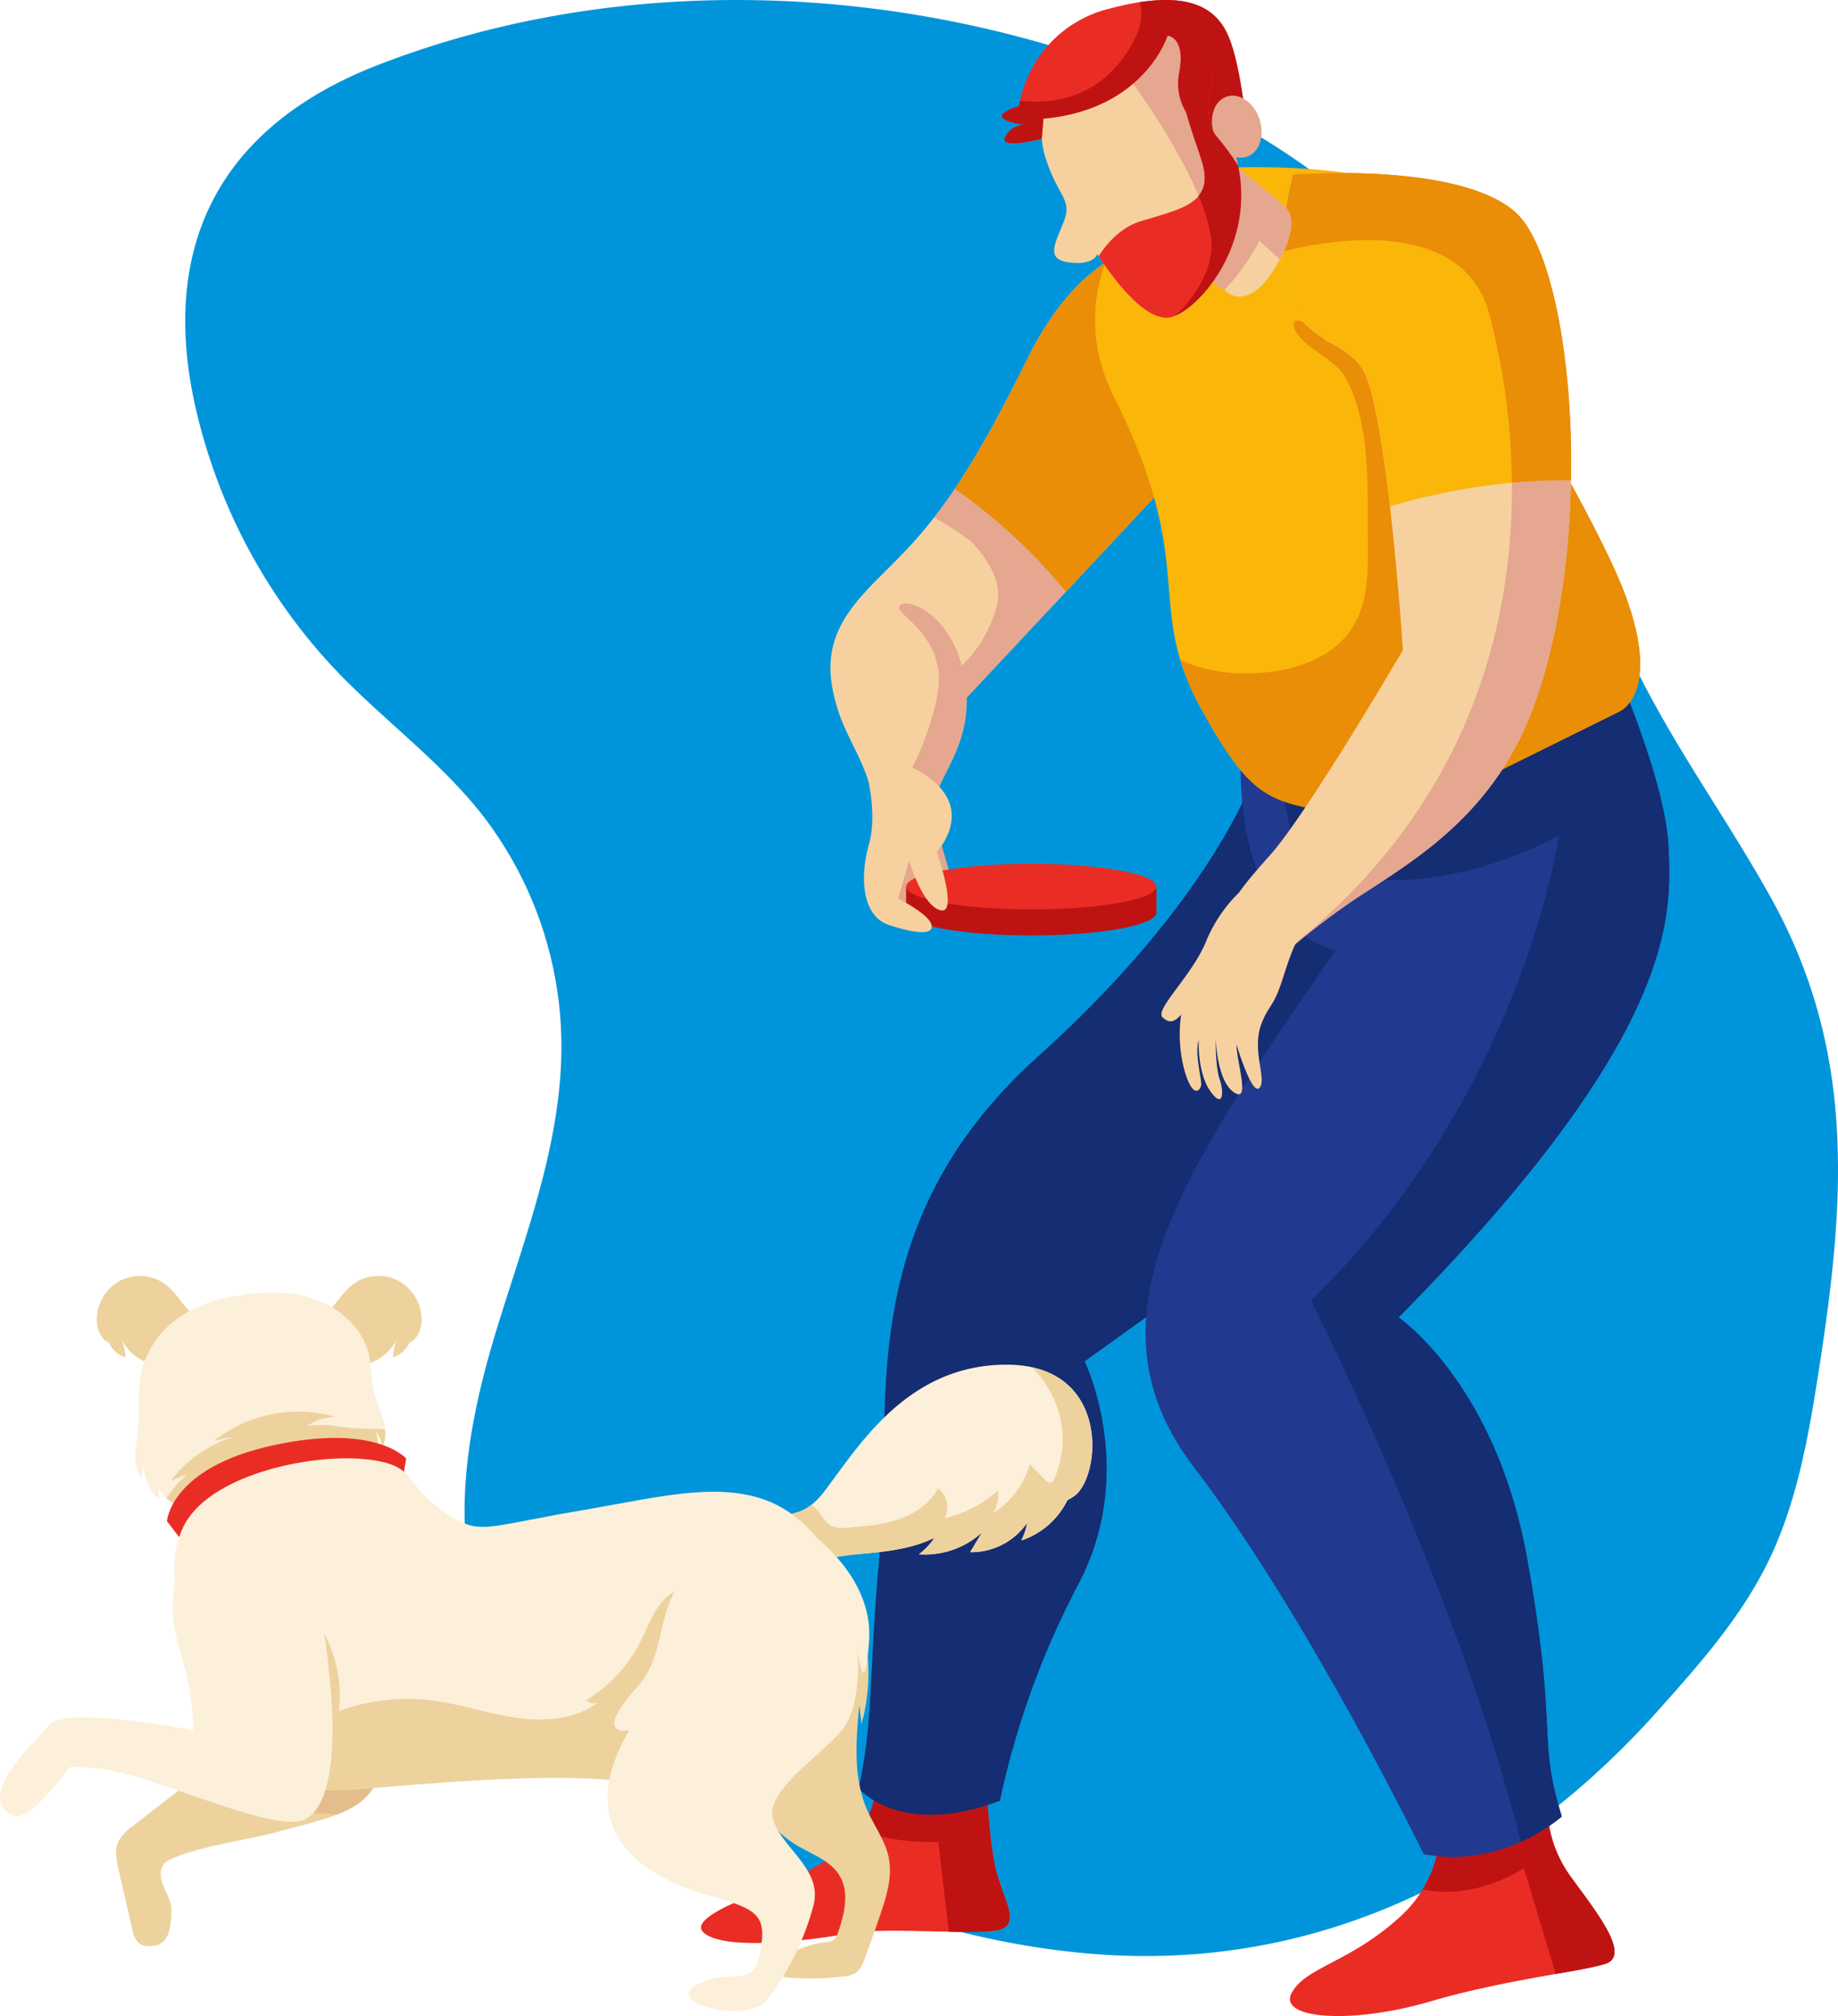 <svg xmlns="http://www.w3.org/2000/svg" width="480.599" height="527.127" viewBox="0 0 480.599 527.127"><defs><style>.a{fill:#0095db;}.b{fill:#ea2d24;}.c{fill:#bf1313;}.d{fill:#152d72;}.e{fill:#213a8f;}.f{fill:#e5a78f;}.g{fill:#f6d19f;}.h{fill:#ea8d07;}.i{fill:#fab609;}.j{fill:#edd29d;}.k{fill:#fcf0da;}.l{fill:#e5bd8c;}</style></defs><g transform="translate(-1031.067 -2200.936)"><path class="a" d="M-2239.37-1136.5l-.395-.136c-60.1-20.716-128.841-21.968-188.374,1.25-40.266,15.7-57.878,46.721-46.925,91.552a147.772,147.772,0,0,0,35.72,66.092c12.753,13.493,28.035,24.348,39.4,39.156a99.068,99.068,0,0,1,20.046,58.993c.19,26.1-9.72,50.914-17.26,75.782-9.518,31.392-14.213,66.136,6.885,93.535,12.47,16.194,29.924,27.221,47.629,36.55,32.258,17,67.078,29.584,103.061,32.224,56.989,4.18,107.7-20.377,146.394-63.672,10.847-12.138,21.841-24.495,29.024-39.349,7.5-15.5,10.457-32.93,13.131-50.1,6.9-44.308,9.649-83.25-12.737-123.39-12.88-23.1-28.088-43.082-38.927-67.789-11.866-27.048-22.042-55.237-38.884-79.454C-2165.389-1099.478-2201.106-1123.234-2239.37-1136.5Z" transform="translate(3557.756 3353.424)"/><g transform="translate(28)"><g transform="translate(876.356 1831.786)"><g transform="translate(310.012 369.151)"><path class="b" d="M688.49,1061.933a32.161,32.161,0,0,0,6.164,18.184c6.472,8.937,16.027,20.649,8.938,22.807s-25.888,4.006-45.921,9.862-39.449,4.623-36.059-2.157,15.1-8.013,28.046-19.725a31.883,31.883,0,0,0,10.787-26.5Z" transform="translate(-467.23 -589.403)"/><path class="b" d="M470.01,1050.637s.617,16.026,2.466,23.731,6.164,13.56,1.849,15.718-29.9-.617-40.066,1.233-32.052,4.623-37.908,0,18.492-11.711,26.505-16.026,18.183-9.862,18.492-24.656Z" transform="translate(-395.451 -585.812)"/><path class="c" d="M710.806,1080.117a32.161,32.161,0,0,1-6.164-18.184L676.6,1064.4a31.211,31.211,0,0,1-4.568,19.033c5.247,1.082,14.961,1.5,26.536-5.518l8.288,27.627c5.645-.992,10.148-1.782,12.891-2.617C726.833,1100.766,717.279,1089.054,710.806,1080.117Z" transform="translate(-483.382 -589.403)"/><path class="c" d="M489.443,1050.637H460.781a23.714,23.714,0,0,1-4.206,13.637c4.6,1.9,11.155,3.36,20.358,3.159l2.738,23.466c6.645.128,12.264.1,14.087-.814,4.315-2.157,0-8.013-1.849-15.718S489.443,1050.637,489.443,1050.637Z" transform="translate(-414.884 -585.812)"/><path class="d" d="M560.949,656.149s-.247.922-.883,2.66c-3.206,8.769-16.295,38.325-57.391,75.311-49.245,44.321-37.754,93.566-41.038,127.217S460,906.48,455.892,925.357c0,0,10.67,13.132,36.934,3.283a219.665,219.665,0,0,1,20.519-56.632c15.595-29.547,1.642-58.274,1.642-58.274l107.519-77.151-9.849-88.641" transform="translate(-414.667 -457.785)"/><path class="e" d="M687.016,619.062s14.774,32.83,15.595,50.887,2.462,49.245-70.585,123.113c0,0,25.443,17.236,33.651,63.2s2.462,45.962,9.029,67.3c0,0-15.594,13.952-36.113,9.849,0,0-30.368-62.378-59.916-100.953s-4.1-76.33,36.934-135.424c0,0-27.906-4.1-24.623-56.632Z" transform="translate(-449.631 -448.604)"/><path class="d" d="M717.654,669.949c-.821-18.057-15.595-50.887-15.595-50.887l-88.874,19.75,7.566,36.212s29.557,12.5,68.208-7.958c0,0-9.094,67.071-64.8,121.637,0,0,38.131,74.824,54.868,141.48a45.688,45.688,0,0,0,10.719-6.622c-6.566-21.339-.821-21.339-9.029-67.3s-33.651-63.2-33.651-63.2C720.116,719.194,718.475,688.005,717.654,669.949Z" transform="translate(-464.674 -448.604)"/><path class="f" d="M484.108,700.8l-3.151-10.766-10.635,1.444-1.838,15.756,6.171,3.282,10.766-5.777Z" transform="translate(-418.67 -471.166)"/><path class="c" d="M497.478,718.577l-23.339-2.745v-6.821h65.41v6.821Z" transform="translate(-420.468 -477.201)"/><ellipse class="c" cx="32.705" cy="5.96" rx="32.705" ry="5.96" transform="translate(53.671 232.671)"/><path class="c" d="M497.478,718.577l-23.339-2.745v-6.821h65.41v6.821Z" transform="translate(-420.468 -477.201)"/><ellipse class="b" cx="32.705" cy="5.96" rx="32.705" ry="5.96" transform="translate(53.671 225.85)"/><path class="g" d="M526.346,463.834s-16.358,1.925-29.83,29.349-22.132,39.934-32.236,50.519-21.651,18.765-18.765,35.123,12.028,19.245,11.548,41.377l6.255,1.925s5.142-6.173,10.284-17.423c2.8-6.124,7.376-12.817,7.037-22.992l63.509-67.84Z" transform="translate(-411.225 -399.253)"/><path class="f" d="M532.9,553.152l-.765-15.3-32.3-16.338c-7.425,14.313-13.4,23.828-19.292,31.382a77.624,77.624,0,0,1,9.707,6.308c3.821,4.049,8.435,10.531,6.65,16.926-2.878,10.312-9.075,15.388-9.183,15.476-3.135-12.663-13.233-17.651-15.862-15.9-2.82,1.883,7.818,5.375,9.757,16.776,1.324,7.785-5.179,23.762-7.937,27.677-4.438,6.3-1.676,7.091,1.32,6.688-1.1,4.6.574,7.028.574,7.028l.661-.031a101.372,101.372,0,0,0,5.729-10.8c2.8-6.124,7.375-12.817,7.036-22.992Z" transform="translate(-419.583 -417.589)"/><path class="h" d="M541.517,463.834s-16.358,1.925-29.83,29.349c-7.411,15.085-13.364,25.653-18.9,33.874a148.326,148.326,0,0,1,29.024,26.883l37.511-40.068Z" transform="translate(-426.395 -399.253)"/><path class="i" d="M567.869,434.139C557.346,439.4,537.309,465,551.33,493c22.749,45.422,7.509,54.217,23.294,82.5s18.9,22.415,49.15,29.65l59.852-29.6s13.812-5.92-2.631-40.121-30.256-48.671-34.2-78.926S567.869,434.139,567.869,434.139Z" transform="translate(-443.479 -389.517)"/><path class="h" d="M691.378,553.521q-.825-1.714-1.639-3.359c-.181-.367-.36-.722-.54-1.084-.361-.724-.722-1.447-1.08-2.155-.212-.419-.423-.83-.634-1.243-.324-.634-.647-1.266-.968-1.886-.222-.427-.441-.849-.661-1.269-.308-.589-.615-1.175-.92-1.753q-.335-.633-.667-1.259-.452-.848-.9-1.681c-.216-.4-.432-.8-.647-1.2-.3-.565-.608-1.121-.91-1.675-.2-.373-.407-.749-.609-1.118-.315-.575-.627-1.141-.938-1.707-.184-.334-.37-.673-.552-1-.327-.592-.651-1.174-.973-1.756q-1.678-3.024-3.271-5.889l-.362-.656c-.332-.6-.662-1.2-.988-1.788q-.234-.426-.465-.849c-.29-.529-.578-1.057-.863-1.58l-.489-.9q-.408-.757-.809-1.508c-.161-.3-.322-.6-.481-.9q-.4-.763-.8-1.522c-.147-.282-.3-.565-.441-.847q-.428-.828-.842-1.653c-.117-.231-.237-.464-.353-.694q-.584-1.169-1.148-2.335c-5.538,3.141-11.129,5.942-17.394,6.066-6.435.128-3.9-20.118-9.55-23.641-5.392-3.361-19.021,10.106-23.425,5.828-1.813-1.761-7.958-7.509-8.346-3.917,1.526,5.74,10.414,8.259,13.4,13.4,7.032,12.111,5.953,29.375,6.125,43.379.095,7.759.048,16.032-4.184,22.535-4.908,7.542-14.366,10.854-23.334,11.6-7.33.608-14.905-.2-21.548-3.361a67.186,67.186,0,0,0,5.836,13.461c12.005,21.509,16.682,23.266,31.541,26.057q1.923.358,3.993.742c3.849.718,8.314,1.582,13.616,2.85l59.852-29.6S707.82,587.722,691.378,553.521Z" transform="translate(-453.86 -407.611)"/><path class="g" d="M614.529,435.9s43.16-3.453,58.123,9.783,21.292,82.867,5.179,128.33c-10.106,28.514-30.624,40.6-46.037,50.641a189.333,189.333,0,0,0-17.9,13.547s-10.706,8.338-15.476-4.339c-2.038-5.415.372-9.113,10.155-20.048S643.3,560.2,643.3,560.2s-4.028-61.575-10.359-73.085S603.6,481.937,614.529,435.9Z" transform="translate(-459.766 -390.243)"/><path class="f" d="M679.128,445.683C664.165,432.446,621,435.9,621,435.9a95.331,95.331,0,0,0-2.889,19.668l.477.428s45.787-13.261,53.745,16.3,19.1,107.636-50.134,164.087l.171.132a183.485,183.485,0,0,1,15.894-11.856c15.414-10.039,35.931-22.127,46.037-50.641C700.42,528.55,694.09,458.918,679.128,445.683Z" transform="translate(-466.242 -390.243)"/><path class="i" d="M679.121,445.683C664.158,432.446,621,435.9,621,435.9c-10.934,46.037,12.085,39.707,18.415,51.216,2.831,5.148,5.2,20.31,6.957,35.5,10.271-3.007,27.968-7.107,47.337-6.8C694.313,483.575,688.366,453.862,679.121,445.683Z" transform="translate(-466.235 -390.243)"/><path class="h" d="M620.257,439.229q-.22,1.032-.417,2.028c-.033.171-.07.345-.1.514q-.236,1.226-.437,2.4c-.022.129-.041.254-.063.382q-.168,1-.309,1.965c-.023.161-.048.323-.07.482q-.32,2.261-.5,4.3c-.01.1-.017.2-.026.3q-.08.943-.132,1.843c0,.052-.007.106-.01.159q-.055,1.01-.076,1.965l.477.428s45.787-13.261,53.745,16.3a179.163,179.163,0,0,1,5.931,44.154,141.185,141.185,0,0,1,15.445-.631,232.5,232.5,0,0,0-.724-23.408h0q-.114-1.362-.242-2.7l-.012-.119c-.263-2.718-.573-5.368-.93-7.935-.005-.035-.01-.071-.015-.107q-.166-1.183-.344-2.342c-.015-.1-.03-.2-.046-.293q-.178-1.145-.368-2.264c-.008-.047-.016-.094-.024-.141q-.413-2.421-.885-4.714c-.015-.074-.031-.145-.046-.219q-.2-.983-.417-1.94-.048-.218-.1-.434-.2-.886-.411-1.748c-.031-.128-.061-.256-.093-.383q-.515-2.087-1.079-4.03c-.027-.094-.055-.185-.083-.278q-.233-.8-.476-1.565c-.051-.164-.1-.325-.156-.487q-.217-.673-.44-1.325c-.055-.16-.109-.32-.164-.477q-.252-.719-.511-1.409c-.033-.09-.066-.183-.1-.271q-.314-.827-.64-1.61c-.037-.091-.076-.176-.114-.265q-.264-.627-.535-1.226c-.069-.151-.138-.3-.208-.447q-.232-.5-.471-.978c-.075-.151-.15-.3-.227-.45-.168-.327-.338-.645-.51-.956-.063-.114-.125-.232-.189-.344-.235-.414-.472-.815-.713-1.2-.034-.054-.069-.1-.1-.156q-.31-.485-.627-.935c-.081-.115-.163-.224-.244-.335q-.255-.348-.512-.672c-.09-.112-.179-.223-.269-.331-.177-.211-.355-.413-.535-.608-.08-.088-.161-.179-.243-.264-.26-.27-.521-.527-.786-.761C664.165,432.446,621,435.9,621,435.9c-.214.9-.41,1.772-.6,2.633C620.355,438.766,620.306,439,620.257,439.229Z" transform="translate(-466.242 -390.243)"/><path class="g" d="M582.075,456.747l10.593,7.493s6.717,5.684,14.468-10.851c2.1-4.478,3.049-9.42.181-11.848C596.285,432.2,589.567,427.3,589.567,427.3Z" transform="translate(-454.784 -387.636)"/><path class="f" d="M607.316,441.541C596.285,432.2,589.567,427.3,589.567,427.3l-7.492,29.452,9.578,6.776a62.686,62.686,0,0,0,9.17-12.878l5.3,4.772c.334-.64.67-1.306,1.009-2.029C609.235,448.911,610.184,443.968,607.316,441.541Z" transform="translate(-454.784 -387.636)"/><path class="g" d="M536.789,382c-7.889,5.985-13.057,19.857-9.793,30.193s7.072,10.88,4.9,16.593-5.168,10.065,1.36,10.88,7.345-2.176,7.345-2.176,11.7,19.313,19.857,16.321,24.21-22.577,14.961-45.97c0,0,8.834-10.156-7.072-27.745C557.734,367.854,536.789,382,536.789,382Z" transform="translate(-436.957 -371.044)"/><path class="f" d="M567.528,453.551c8.319-3.707,23.362-22.894,14.341-45.712,0,0,8.834-10.156-7.072-27.745-8.12-9.37-22.288-3.283-28.49.089,14.15,16.171,28.521,39.825,30.385,52.5C577.923,441.049,572.645,448.479,567.528,453.551Z" transform="translate(-443.412 -371.044)"/><path class="b" d="M569.905,407.634s-15.2-6.141-12.716-19.512c1.754-9.427-3.069-9.647-3.069-9.647s-5.92,19.293-32.448,21.7l-.439,5.262s-11.619,3.069-9.427-.658a5.323,5.323,0,0,1,5.7-2.85s-13.373-1.535-2.192-5.043a31.384,31.384,0,0,1,23.459-25.431c21.266-5.7,28.5,0,31.57,7.892s4.385,22.8,4.385,22.8Z" transform="translate(-432.141 -369.151)"/><path class="c" d="M557.189,388.124C554.7,401.495,569.9,407.636,569.9,407.636l4.823-5.481s-1.316-14.908-4.385-22.8c-2.646-6.806-8.4-11.975-23.566-9.616,1.122,3.221.58,7.865-4.184,14.444-8.383,11.576-20.3,12.124-27.033,11.3-.186.887-.245,1.407-.245,1.407-9.728,3.052-.872,4.61,1.595,4.964a5.39,5.39,0,0,0-5.1,2.93c-2.192,3.727,9.427.658,9.427.658l.439-5.262c26.528-2.412,32.448-21.705,32.448-21.705S558.943,378.7,557.189,388.124Z" transform="translate(-432.141 -369.154)"/><ellipse class="f" cx="6.256" cy="8.296" rx="6.256" ry="8.296" transform="translate(131.515 27.255) rotate(-18.597)"/><path class="b" d="M577.953,395.287l-4.6-6.358c-7.454,6.577-1.754,17.977,1.535,28.72s-4.823,12.277-15.785,15.566c-5.21,1.563-8.834,5.5-11.2,9.209,1.963,3.094,12.172,18.473,19.519,15.78,7.388-2.709,21.241-19.02,16.933-39.443a66.992,66.992,0,0,0-5.3-7.25C574.008,405.81,577.953,395.287,577.953,395.287Z" transform="translate(-443.917 -375.439)"/><path class="c" d="M594.522,425.489c-.009-.343-.014-.684-.033-1.03-.016-.289-.045-.583-.068-.874-.027-.347-.048-.692-.086-1.043-.033-.3-.081-.611-.121-.917q-.128-.961-.308-1.935c-.057-.312-.11-.623-.177-.937a66.934,66.934,0,0,0-5.292-7.242c-5.042-5.7-1.1-16.224-1.1-16.224l-4.6-6.358c-7.454,6.577-1.754,17.977,1.535,28.72,1.286,4.2.823,6.989-.866,9.029a45.57,45.57,0,0,1,3.178,10.4c1.231,8.364-4.047,15.794-9.164,20.865a18.306,18.306,0,0,0,4.25-2.807l.089-.078q.392-.337.788-.7l.169-.159q.356-.336.714-.694l.22-.225q.332-.339.662-.7l.256-.282c.207-.231.415-.468.621-.709.094-.11.188-.221.282-.334.2-.235.391-.477.585-.723.1-.127.2-.252.3-.382.187-.242.371-.491.555-.742.1-.14.206-.278.308-.422.178-.25.353-.508.529-.766.1-.153.208-.3.31-.459.173-.262.34-.532.509-.8.1-.16.2-.316.3-.478.174-.289.343-.587.513-.884.087-.152.176-.3.261-.454q.368-.666.718-1.358c.1-.206.2-.419.3-.629.129-.266.259-.531.383-.8.113-.248.219-.5.327-.754s.211-.482.312-.728c.109-.266.21-.537.314-.808.093-.241.186-.481.275-.726.1-.278.194-.562.289-.845.082-.244.164-.488.242-.737.091-.289.176-.583.261-.877.072-.25.143-.5.21-.752.079-.3.154-.6.227-.9q.092-.384.177-.771.1-.461.19-.928.075-.391.142-.786c.054-.316.105-.633.151-.953.038-.267.072-.536.105-.806.039-.323.077-.646.108-.972.026-.273.045-.548.066-.823.024-.329.048-.659.063-.992.013-.278.017-.559.023-.84.008-.336.018-.672.016-1.011C594.543,426.06,594.531,425.774,594.522,425.489Z" transform="translate(-453.304 -375.439)"/><path class="g" d="M593.146,710.05a38.041,38.041,0,0,0-9.578,13.769c-3.691,8.907-13.422,17.663-11.331,19.7,1.593,1.552,3.081,1.43,4.864-.714a36.633,36.633,0,0,0,.9,14.7c2.163,7.381,4.072,5.217,4.326,3.818s-1.782-8.4-.636-11.835c0,0-.382,8.526,3.054,13.362s3.563.128,2.418-3.181-1.018-10.69-1.018-10.69.254,11.071,4.708,14.125.842-7.413.715-12.5c0,0,4.085,13.71,6.05,11.324,1.98-2.4-2.3-9.868.621-17.063,2.014-4.959,3.035-3.822,5.621-12.03,2.873-9.119,3.663-9.17,3.663-9.17Z" transform="translate(-451.563 -477.531)"/><path class="g" d="M458.253,662.777s3.438,11.459.955,20.054-1.719,18.717,5.156,21.009c9.757,3.253,12.414,1.91,10.887-.764s-8.4-6.111-8.4-6.111l2.865-9.932s3.438,11.842,8.213,12.987-.955-15.279-.955-15.279,9.358-9.931-.955-18.526S458.253,662.777,458.253,662.777Z" transform="translate(-415.309 -462.014)"/></g><g transform="translate(126.71 702.761)"><path class="j" d="M181.557,860.311a11.3,11.3,0,0,0-11.586-.838,11.738,11.738,0,0,0-6.171,9.9c-.073,2.494.87,5.247,3.095,6.377a8.641,8.641,0,0,1-.552-4.072,7.307,7.307,0,0,0,4.955,7.889,12.677,12.677,0,0,0-1.088-4.8,12.849,12.849,0,0,0,10.148,6.983c3.206.3,6.785-.913,8.309-3.749a14.944,14.944,0,0,0,1.207-4.721c.168-1,.79-2.37.477-3.386-.339-1.106-1.819-1.9-2.582-2.728-1-1.086-1.886-2.274-2.816-3.422A18.553,18.553,0,0,0,181.557,860.311Z" transform="translate(-138.5 -858.261)"/><path class="j" d="M258.175,860.311a11.3,11.3,0,0,1,11.586-.838,11.738,11.738,0,0,1,6.171,9.9c.073,2.494-.871,5.247-3.095,6.377a8.65,8.65,0,0,0,.552-4.072,7.307,7.307,0,0,1-4.955,7.889,12.676,12.676,0,0,1,1.088-4.8,12.85,12.85,0,0,1-10.148,6.983c-3.207.3-6.785-.913-8.31-3.749a14.98,14.98,0,0,1-1.207-4.721c-.168-1-.789-2.37-.477-3.386.34-1.106,1.82-1.9,2.582-2.728,1-1.086,1.886-2.274,2.816-3.422A18.553,18.553,0,0,1,258.175,860.311Z" transform="translate(-165.683 -858.261)"/><path class="k" d="M191.8,870.032a24.693,24.693,0,0,0-11.307,14.11c-1.589,5.672-.7,11.721-1.344,17.576a50.562,50.562,0,0,0-.595,5.891,8.471,8.471,0,0,0,1.777,5.523,15.061,15.061,0,0,1,.54-3.871,11.363,11.363,0,0,0,3.92,9.4,15.525,15.525,0,0,0-.7-4.513,8.465,8.465,0,0,0,3.926,5.311,17.352,17.352,0,0,0,6.379,2.2,53.877,53.877,0,0,0,12.721.433,97.741,97.741,0,0,0,19.582-3.331,27.113,27.113,0,0,0,8.865-3.815,11.218,11.218,0,0,0,4.88-8.027l.666,4.609a18.156,18.156,0,0,0,.277-11.012,23.924,23.924,0,0,1,1.87,4.458c1.038-2.38.705-5.14-.038-7.629s-1.872-4.861-2.417-7.4c-.632-2.944-.457-6.017-1.11-8.956-1.322-5.947-6-10.764-11.477-13.424a31.935,31.935,0,0,0-7.661-2.517,62.611,62.611,0,0,0-12.9.018c-2.533.555-5.1.8-7.609,1.5a33.831,33.831,0,0,0-7.386,2.977Q192.228,869.778,191.8,870.032Z" transform="translate(-143.193 -860.314)"/><path class="j" d="M245.181,915a23.924,23.924,0,0,1,1.87,4.458,9.02,9.02,0,0,0,.592-4.52c-2.766-.177-5.555-.164-8.336-.346-1.808-.119-3.6-.37-5.388-.635a22.515,22.515,0,0,0-6.645.1,12.988,12.988,0,0,1,7.5-2.359,35.413,35.413,0,0,0-31.757,6.18l6.178-1.321a32.914,32.914,0,0,0-17.5,11.739l4.332-1.675a28.22,28.22,0,0,0-5.548,6.323,10.12,10.12,0,0,0,1.333,1.006,17.352,17.352,0,0,0,6.379,2.2c.173.029.346.05.519.078A89.769,89.769,0,0,1,242.89,925.6a9.429,9.429,0,0,0,1.348-4.2l.614,4.252.158.008A18.155,18.155,0,0,0,245.181,915Z" transform="translate(-146.983 -874.799)"/><path class="k" d="M480.8,892.286c-26.308,0-39.024,21.924-47.794,33.324-2.644,3.436-5.326,4.994-7.784,5.5l-.011-.011a46.851,46.851,0,0,1-12.582,4.054l3.67,11.3,12.258,6.162,12.717-1.966-3.081-5.506-2.32-2.509c1.754-.3,3.7-.574,5.731-.773,5.182-.508,13.638-.949,20.331-4.309a16.781,16.781,0,0,1-4.06,4.313,22.092,22.092,0,0,0,16.486-5.7l-3.08,5.148a17.746,17.746,0,0,0,14.888-7.646,15.425,15.425,0,0,1-1.507,4.584,20.635,20.635,0,0,0,12.079-10.576,9.213,9.213,0,0,0,2.475-1.627C505.789,919.471,507.105,892.286,480.8,892.286Z" transform="translate(-217.61 -869.078)"/><path class="j" d="M486.166,933.98a15.425,15.425,0,0,1-1.507,4.584,20.635,20.635,0,0,0,12.079-10.576,9.213,9.213,0,0,0,2.475-1.627c5.965-5.965,7.6-28.878-11.767-33.094a28.468,28.468,0,0,1,6,8.921,25.537,25.537,0,0,1-.134,20.215c-.2.428-.458.895-.913,1.016-.561.148-1.089-.3-1.5-.713l-4.03-4.08a21.985,21.985,0,0,1-9.462,12.677,9.575,9.575,0,0,0,1.11-5.778,31.278,31.278,0,0,1-13.853,7.2,6.309,6.309,0,0,0-1.768-7.791c-2.121,3.988-6.157,6.682-10.435,8.132s-8.838,1.8-13.343,2.138a7.312,7.312,0,0,1-4.334-.562,9.58,9.58,0,0,1-2.485-2.8,14.884,14.884,0,0,0-2.494-2.629,11.058,11.058,0,0,1-4.586,2.213l-.011-.011a46.851,46.851,0,0,1-12.582,4.054l3.67,11.3,12.258,6.162,12.717-1.966-3.081-5.506-2.32-2.509c1.754-.3,3.7-.574,5.731-.773,5.182-.508,13.638-.949,20.331-4.309a16.781,16.781,0,0,1-4.06,4.313,22.092,22.092,0,0,0,16.486-5.7l-3.08,5.148A17.746,17.746,0,0,0,486.166,933.98Z" transform="translate(-217.61 -869.39)"/><path class="j" d="M194.528,1037.335l-18.89,14.688a11.693,11.693,0,0,0-3.88,4.217c-.984,2.26-.445,4.86.11,7.261l3.61,15.636a6.166,6.166,0,0,0,1.6,3.427c1.153,1,2.855.993,4.357.737,3.791-.646,4.189-5.386,4.249-9.231.035-2.208-1.237-4.189-2.08-6.231s-1.157-4.682.436-6.211a6.657,6.657,0,0,1,2.11-1.205c8.158-3.412,19.95-4.745,28.458-7.158,5.075-1.438,10.273-2.521,15.151-4.529,3.774-1.554,7.551-3.9,9.14-7.663a18.7,18.7,0,0,0,1.121-5.487q.976-9.912,1.307-19.874l-19.241-.313c-3.635-.059-7.34-.109-10.818.953s-6.753,3.436-7.954,6.867Z" transform="translate(-140.858 -908.211)"/><path class="l" d="M232.181,1015.4c-3.635-.059-7.34-.109-10.818.953s-6.753,3.436-7.954,6.867l-8.785,14.116-1.655,1.286c5.822,4.548,16.715,9.79,36.264,10.354.206-.081.415-.155.621-.239,3.774-1.554,7.551-3.9,9.14-7.663a18.7,18.7,0,0,0,1.121-5.487q.976-9.912,1.307-19.874Z" transform="translate(-150.955 -908.211)"/><path class="j" d="M437.845,1012.4l-.557-5.015c-.87,9.231-1.671,18.93,2.044,27.425,1.843,4.216,4.763,8.025,5.661,12.538.959,4.817-.518,9.755-2.079,14.412q-2.065,6.158-4.363,12.234a6.811,6.811,0,0,1-2.165,3.408,6.534,6.534,0,0,1-2.9.874,71.282,71.282,0,0,1-14.481.387c-1.58-.119-3.567-.673-3.735-2.249-.124-1.167.894-2.115,1.861-2.78a25.111,25.111,0,0,1,11.3-4.231,4.348,4.348,0,0,0,2.108-.584,3.953,3.953,0,0,0,1.2-2.013c1.678-4.846,3.02-10.483.355-14.865-2.4-3.952-7.232-5.516-11.192-7.905-5.953-3.591-10.269-9.417-13.378-15.637s-5.14-12.907-7.542-19.432c-1.9-5.166-4.077-10.683-2.713-16.016,1.241-4.856,5.193-8.522,9.276-11.428a38.261,38.261,0,0,1,13.373-6.367c3.359-.775,7.6-1.205,10.976-.183,2.874.87,4.389,3.386,5.438,6.037a49.027,49.027,0,0,1,3.215,14.617,49.78,49.78,0,0,1-1.265,15.109A6.409,6.409,0,0,0,437.845,1012.4Z" transform="translate(-212.591 -895.174)"/><path class="b" d="M194.515,947.107l-3.8-4.969s.9-14,27.788-19.845,34.768,3.475,34.768,3.475l-1.17,7.015Z" transform="translate(-147.059 -878.005)"/><path class="k" d="M363.393,951.411c-14.959-21.052-35.919-14.276-63.089-9.67s-26.709,6.907-36.841,0-5.987-11.973-20.262-13.355-40.985,4.145-47.432,17.96,3.223,30.854,2.763,40.985,2.3,30.854,45.59,27.17,65.392-4.144,82.891,1.381S388.26,986.409,363.393,951.411Z" transform="translate(-147.959 -880.49)"/><path class="j" d="M334.464,978.467c-5.579,1.693-7.707,8.222-10.307,13.442A38.241,38.241,0,0,1,309.9,1007.43a2.586,2.586,0,0,0,3.442.3c-5.96,4.729-14.247,5.345-21.777,4.259s-14.8-3.65-22.354-4.555a51.749,51.749,0,0,0-24,2.837,33.541,33.541,0,0,0-7.9-26.1c3.535,15.823-3.3,33.454-16.556,42.783,6.821,3.149,16.969,4.82,32.019,3.539,43.287-3.684,65.392-4.144,82.891,1.381,5.82,1.838,14.545-.811,22.682-6.449,3.253-14.508.649-30.333-8.462-42.032Z" transform="translate(-156.608 -896.477)"/><path class="k" d="M411.766,955.929s17.54,11.4,16.224,28.939-3.069,1.316-3.069,1.316,1.754,15.347-4.384,22.362-20.17,15.785-17.54,23.24,12.716,12.716,10.524,21.924a70.153,70.153,0,0,1-12.277,24.993c-4.824,6.139-27.185.876-18.416-3.946s14.908,1.315,16.662-8.331,0-11.4-12.715-14.909-38.586-14.031-21.485-43.409c0,0-10.085,2.192,2.192-11.4S364.411,961.191,411.766,955.929Z" transform="translate(-200.759 -889.312)"/><path class="k" d="M212.752,992.55s4.385,32.448-6.139,38.148c-6.055,3.28-27.5-5.836-42.971-10.67-11.417-3.566-18.708-2.923-18.708-2.923s-10.524,14.616-14.616,12.716c-10.5-4.875,4.823-18.416,9.208-23.677s37.709,1.316,37.709,1.316.439-7.893-3.508-21.047S171.1,958.349,186.882,954.4,211,969.749,212.752,992.55Z" transform="translate(-126.71 -888.663)"/></g></g></g></g></svg>